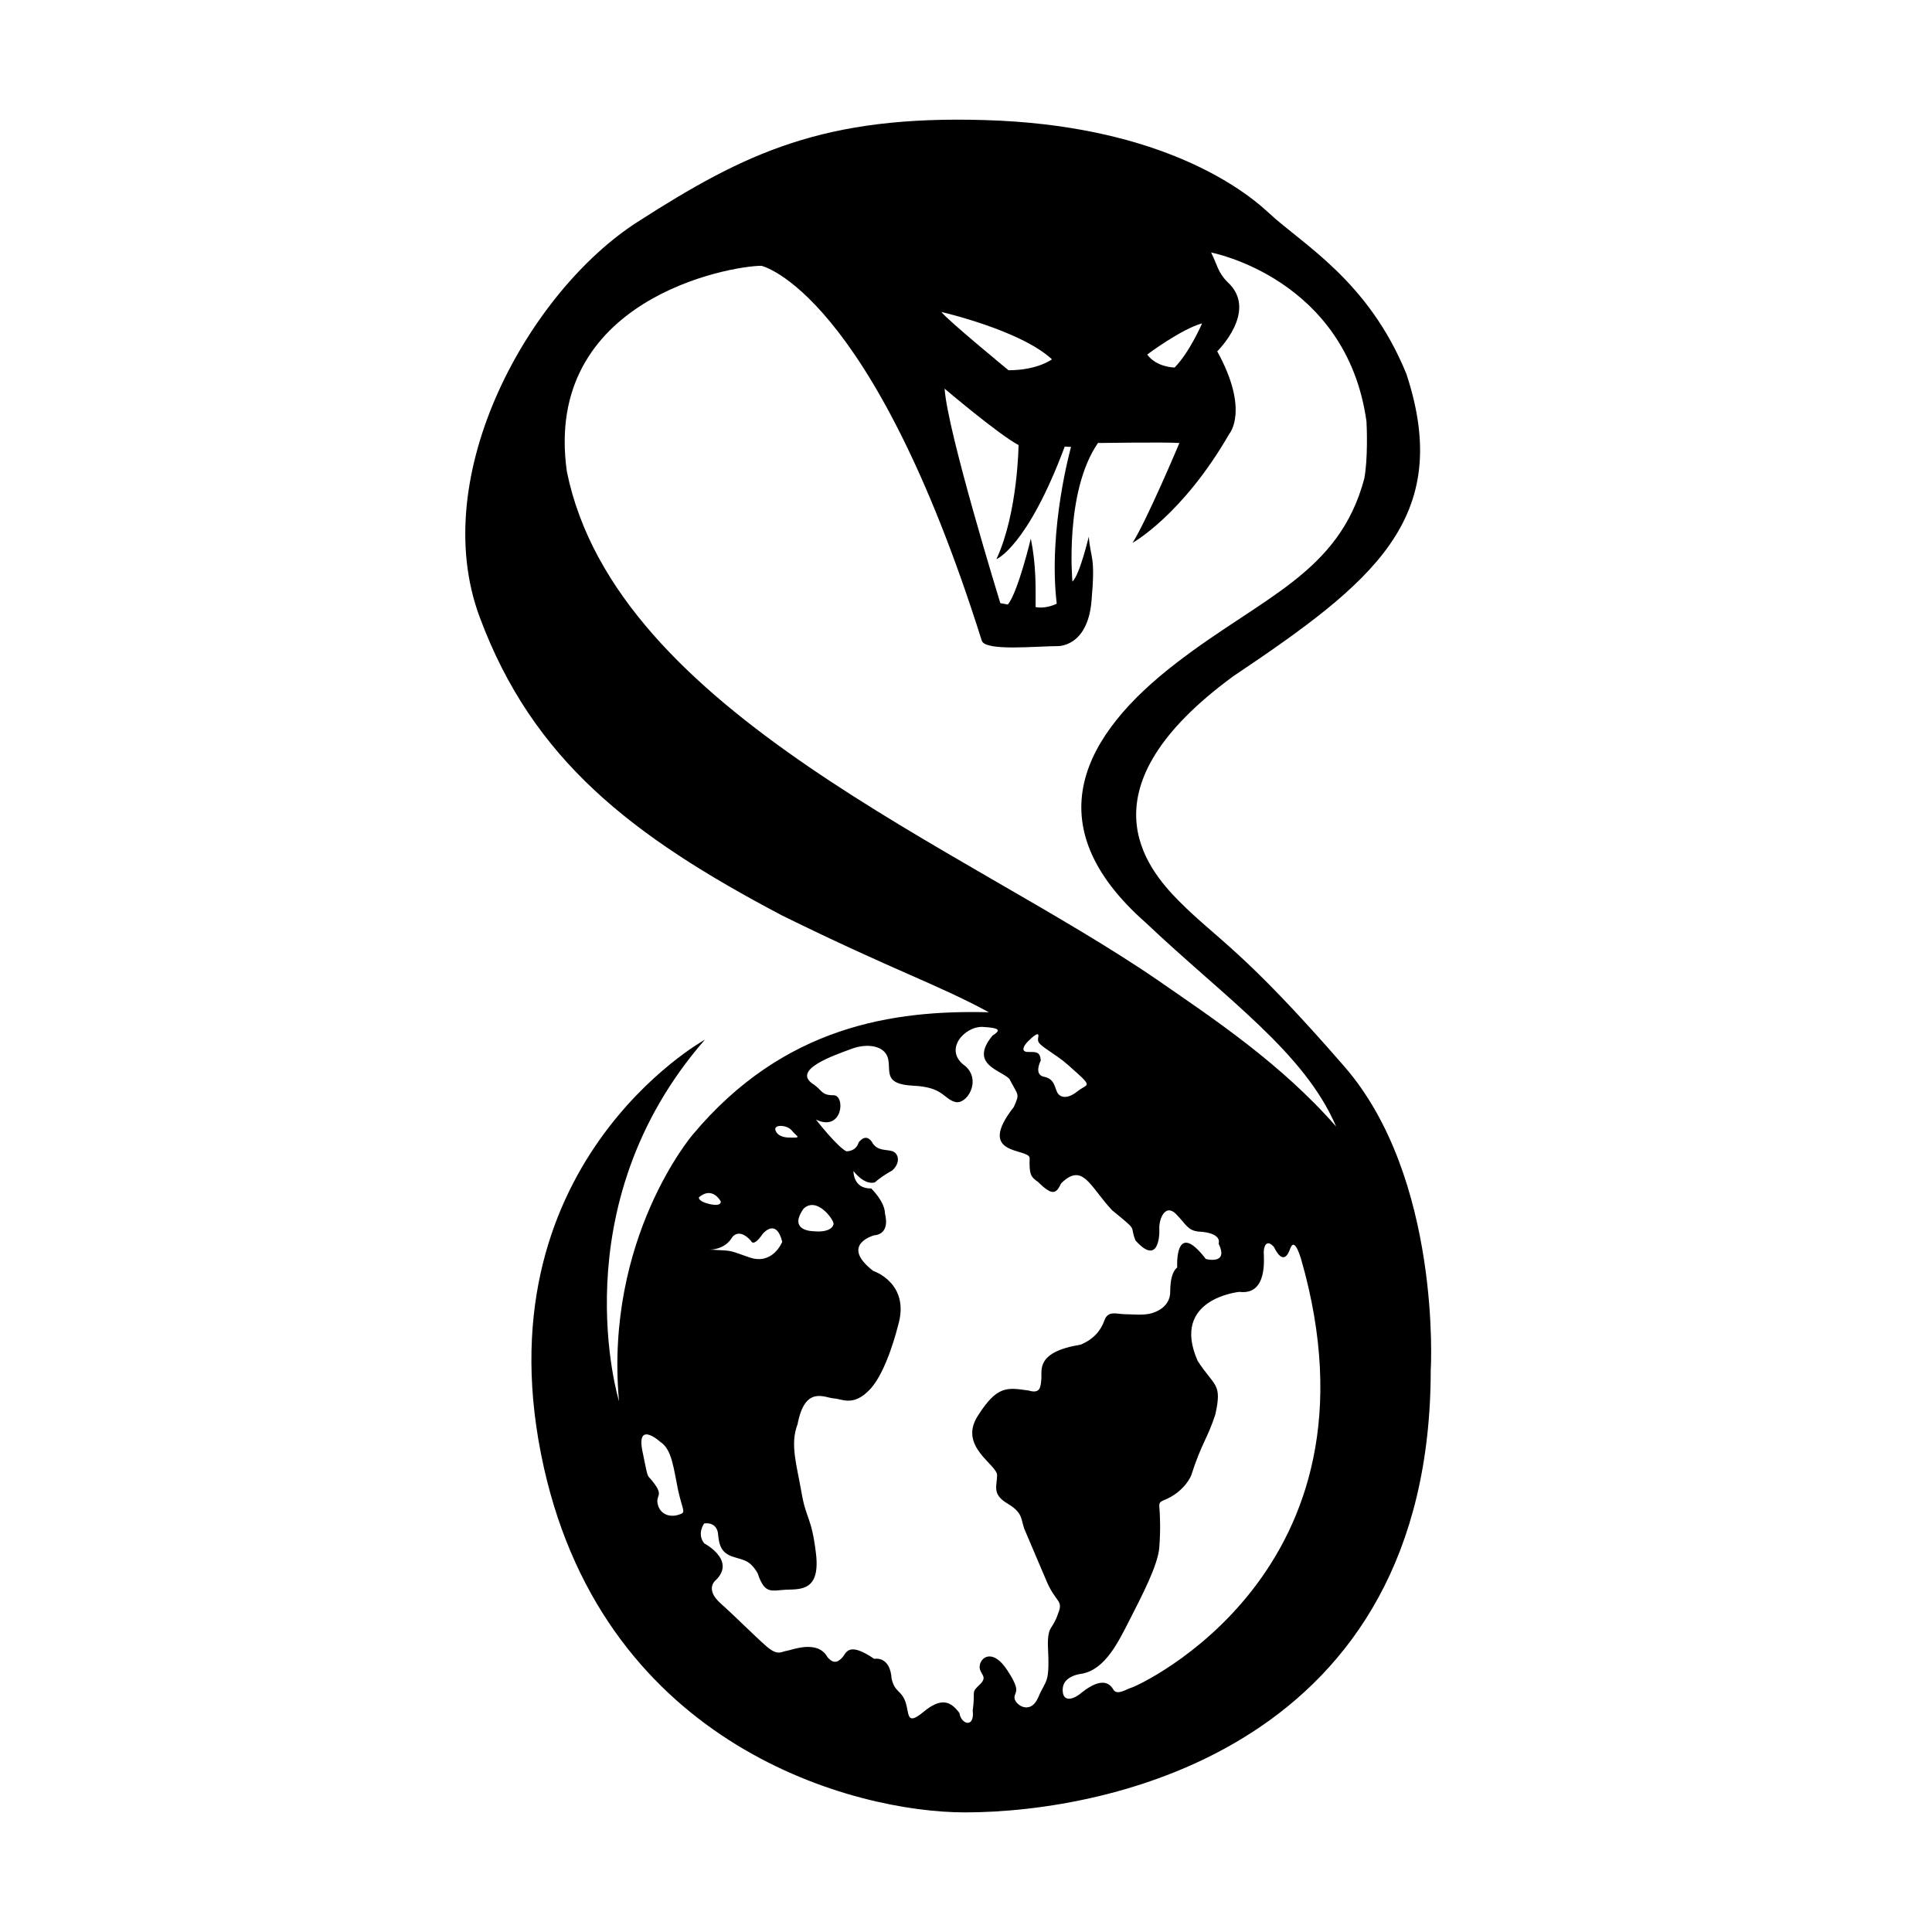 <?xml version="1.0" encoding="utf-8"?>
<!-- Generator: Adobe Illustrator 17.0.0, SVG Export Plug-In . SVG Version: 6.00 Build 0)  -->
<!DOCTYPE svg PUBLIC "-//W3C//DTD SVG 1.1//EN" "http://www.w3.org/Graphics/SVG/1.1/DTD/svg11.dtd">
<svg version="1.1" id="Capa_1" xmlns="http://www.w3.org/2000/svg" xmlns:xlink="http://www.w3.org/1999/xlink" x="0px" y="0px"
	 width="11.339px" height="11.339px" viewBox="0 0 11.339 11.339" enable-background="new 0 0 11.339 11.339" xml:space="preserve">
<g>
	<path d="M6.643,9.904C6.617,9.91,6.56,9.952,6.536,9.919c-0.054-0.099-0.168,0-0.203,0.027C6.297,9.973,6.234,9.993,6.237,9.913
		c0.003-0.081,0.114-0.09,0.114-0.09c0.137-0.027,0.212-0.185,0.281-0.32C6.7,9.369,6.796,9.187,6.804,9.082
		c0.008-0.105,0.004-0.188,0.001-0.227c-0.003-0.039-0.003-0.039,0.048-0.06C6.958,8.744,6.991,8.66,6.991,8.66
		c0.061-0.191,0.095-0.214,0.142-0.359c0.041-0.185-0.005-0.161-0.104-0.314C6.868,7.621,7.274,7.582,7.274,7.582
		c0.167,0.021,0.143-0.197,0.143-0.233c0-0.036,0.018-0.079,0.06-0.03C7.531,7.429,7.561,7.358,7.57,7.334s0.027-0.07,0.066,0.055
		C8.165,9.228,6.671,9.898,6.643,9.904 M6.21,9.47C6.177,9.569,6.15,9.537,6.15,9.653C6.162,9.889,6.141,9.85,6.094,9.961
		c-0.048,0.111-0.14,0.041-0.14,0.003s0.042-0.033-0.042-0.161C5.828,9.674,5.756,9.725,5.75,9.776c-0.006,0.051,0.054,0.06,0,0.111
		c-0.054,0.051-0.024,0.03-0.041,0.152c0.012,0.107-0.069,0.081-0.078,0.015c-0.054-0.074-0.111-0.09-0.212-0.006
		c-0.102,0.084-0.081,0.009-0.105-0.06C5.289,9.919,5.252,9.933,5.233,9.853C5.224,9.715,5.131,9.736,5.131,9.736
		C4.979,9.632,4.967,9.701,4.946,9.725c-0.021,0.024-0.05,0.049-0.09,0C4.797,9.62,4.644,9.686,4.616,9.689S4.566,9.722,4.498,9.662
		C4.429,9.602,4.327,9.498,4.23,9.411C4.132,9.324,4.202,9.273,4.202,9.273c0.119-0.117-0.069-0.215-0.069-0.215
		c-0.045-0.057,0-0.117,0-0.117c0.078-0.009,0.081,0.06,0.081,0.06C4.22,9.076,4.238,9.115,4.3,9.136S4.4,9.153,4.447,9.234
		C4.489,9.363,4.531,9.333,4.616,9.33c0.085-0.003,0.199,0.006,0.173-0.212C4.763,8.9,4.731,8.918,4.704,8.759
		C4.677,8.601,4.635,8.476,4.681,8.359c0.043-0.23,0.16-0.155,0.211-0.152c0.051,0.003,0.117,0.051,0.215-0.054
		C5.206,8.048,5.27,7.782,5.27,7.782c0.076-0.251-0.145-0.323-0.145-0.323C4.925,7.304,5.131,7.25,5.131,7.25
		C5.23,7.241,5.194,7.124,5.194,7.124c0-0.072-0.081-0.149-0.081-0.149C5.006,6.978,5.009,6.873,5.009,6.873
		c0.072,0.09,0.126,0.066,0.126,0.066C5.179,6.9,5.236,6.87,5.236,6.87c0.051-0.045,0.039-0.102,0-0.114
		C5.197,6.745,5.158,6.755,5.125,6.715C5.084,6.637,5.039,6.706,5.039,6.706C5.023,6.76,4.967,6.757,4.967,6.757
		C4.91,6.727,4.789,6.571,4.789,6.571c0.157,0.075,0.175-0.143,0.103-0.143S4.828,6.401,4.776,6.365
		C4.638,6.279,4.901,6.192,4.997,6.156C5.093,6.12,5.194,6.138,5.212,6.213c0.018,0.075-0.03,0.15,0.147,0.159
		C5.535,6.38,5.535,6.446,5.604,6.467c0.069,0.021,0.158-0.123,0.063-0.209C5.532,6.165,5.66,6.022,5.768,6.027
		c0.107,0.006,0.104,0.021,0.057,0.051c-0.14,0.17,0.05,0.202,0.099,0.254C5.977,6.434,5.986,6.416,5.95,6.497
		c-0.227,0.29,0.086,0.239,0.093,0.299C6.04,6.894,6.05,6.907,6.091,6.936C6.177,7.02,6.198,7.008,6.228,6.945
		c0.128-0.126,0.169,0.02,0.299,0.158C6.688,7.235,6.626,7.184,6.664,7.28c0.131,0.147,0.143-0.018,0.14-0.071
		C6.802,7.156,6.838,7.062,6.901,7.124C6.963,7.187,6.969,7.22,7.032,7.228c0.147,0.007,0.12,0.071,0.12,0.071
		c0.062,0.127-0.075,0.09-0.075,0.09c-0.185-0.241-0.168,0.05-0.168,0.05C6.883,7.459,6.868,7.507,6.868,7.582
		c0,0.074-0.06,0.111-0.107,0.125C6.712,7.722,6.641,7.713,6.599,7.713c-0.042,0-0.096-0.024-0.117,0.036
		c-0.021,0.06-0.063,0.111-0.14,0.143c-0.26,0.042-0.227,0.147-0.23,0.197C6.108,8.141,6.106,8.182,6.037,8.161
		c-0.128-0.018-0.185-0.03-0.299,0.15C5.624,8.49,5.852,8.595,5.852,8.658c0,0.063-0.033,0.111,0.062,0.167
		C6.01,8.882,5.989,8.921,6.016,8.983c0.027,0.063,0.072,0.168,0.126,0.296S6.243,9.39,6.21,9.47 M4.102,7.027
		C4.182,6.959,4.23,7.051,4.23,7.051s0.008,0.032-0.064,0.016S4.102,7.027,4.102,7.027 M4.297,7.262c0,0,0.039-0.06,0.111,0.021
		c0,0,0.012,0.041,0.069-0.042c0,0,0.078-0.096,0.114,0.047c0,0-0.054,0.139-0.192,0.092C4.262,7.331,4.3,7.343,4.166,7.334
		C4.166,7.334,4.253,7.337,4.297,7.262 M4.648,6.636c0.028,0.036,0.067,0.044-0.024,0.04c0,0-0.056,0-0.072-0.04
		C4.536,6.597,4.62,6.6,4.648,6.636 M4.716,7.094C4.794,7.02,4.892,7.157,4.892,7.181c0,0.024-0.033,0.054-0.119,0.045
		C4.773,7.226,4.623,7.226,4.716,7.094 M6.034,6.174c-0.045,0-0.027-0.036,0-0.063c0.027-0.027,0.066-0.06,0.06-0.027
		c-0.006,0.033-0.003,0.039,0.072,0.09C6.24,6.225,6.234,6.219,6.324,6.3c0.09,0.081,0.051,0.063,0,0.105
		C6.273,6.446,6.231,6.446,6.21,6.419C6.189,6.392,6.195,6.333,6.129,6.32C6.064,6.308,6.108,6.225,6.108,6.225
		C6.106,6.171,6.079,6.174,6.034,6.174 M3.327,2.768C3.184,1.756,4.285,1.56,4.469,1.56c0,0,0.645,0.144,1.293,2.2
		c0.02,0.064,0.325,0.032,0.445,0.032c0,0,0.175,0.008,0.199-0.263c0.024-0.271-0.004-0.241-0.016-0.379
		c0,0-0.054,0.227-0.096,0.263c0,0-0.048-0.526,0.15-0.813c0,0,0.401-0.006,0.478,0c0,0-0.191,0.454-0.275,0.586
		c0,0,0.292-0.161,0.568-0.64c0,0,0.12-0.137-0.071-0.484c0,0,0.245-0.239,0.06-0.407c-0.057-0.057-0.06-0.102-0.096-0.173
		c0,0,0.795,0.15,0.912,0.992c0.002,0.033,0.009,0.22-0.013,0.335C7.859,3.365,7.41,3.501,6.904,3.891
		C6.36,4.309,6.066,4.835,6.724,5.415c0.471,0.446,0.931,0.76,1.118,1.197C7.518,6.241,7.113,5.973,6.804,5.759
		C5.668,4.975,3.616,4.186,3.327,2.768 M6.174,2.109c0,0-0.084,0.064-0.255,0.064c0,0-0.359-0.295-0.394-0.342
		C5.525,1.831,5.991,1.938,6.174,2.109 M6.286,2.623c0,0-0.136,0.482-0.084,0.92c0,0-0.06,0.032-0.124,0.02
		c0-0.116,0.004-0.243-0.028-0.402c0,0-0.076,0.317-0.135,0.387L5.871,3.54c0,0-0.311-1.008-0.327-1.259
		c0,0,0.319,0.271,0.434,0.331c0,0-0.004,0.399-0.13,0.67c0,0,0.181-0.072,0.401-0.661L6.286,2.623z M7.055,1.898
		c0,0-0.072,0.168-0.161,0.259c0,0-0.105,0-0.161-0.076C6.732,2.081,6.935,1.93,7.055,1.898 M3.98,8.891
		C3.93,8.906,3.876,8.888,3.861,8.831c-0.015-0.057,0.033-0.048-0.018-0.12S3.81,8.709,3.771,8.52
		C3.732,8.332,3.876,8.463,3.876,8.463C3.944,8.506,3.954,8.622,3.98,8.747C4.008,8.873,4.031,8.876,3.98,8.891 M7.889,6.258
		C7.296,5.576,7.152,5.521,6.921,5.29c-0.199-0.2-0.58-0.664,0.317-1.321c0.819-0.55,1.296-0.926,1.016-1.775
		C8.03,1.645,7.644,1.434,7.446,1.249S6.741,0.734,5.788,0.705c-0.953-0.03-1.413,0.191-2.047,0.598
		C3.108,1.709,2.504,2.785,2.815,3.621C3.126,4.459,3.706,4.907,4.59,5.373C5.255,5.7,5.493,5.773,5.804,5.941
		C5.245,5.927,4.6,6.02,4.065,6.66c0,0-0.518,0.606-0.432,1.564c0,0-0.351-1.142,0.504-2.122c0,0-1.341,0.741-0.945,2.511
		c0.368,1.642,1.825,2.024,2.471,2.024c0.853,0,2.734-0.39,2.734-2.598C8.398,8.039,8.461,6.915,7.889,6.258"/>
</g>
</svg>
